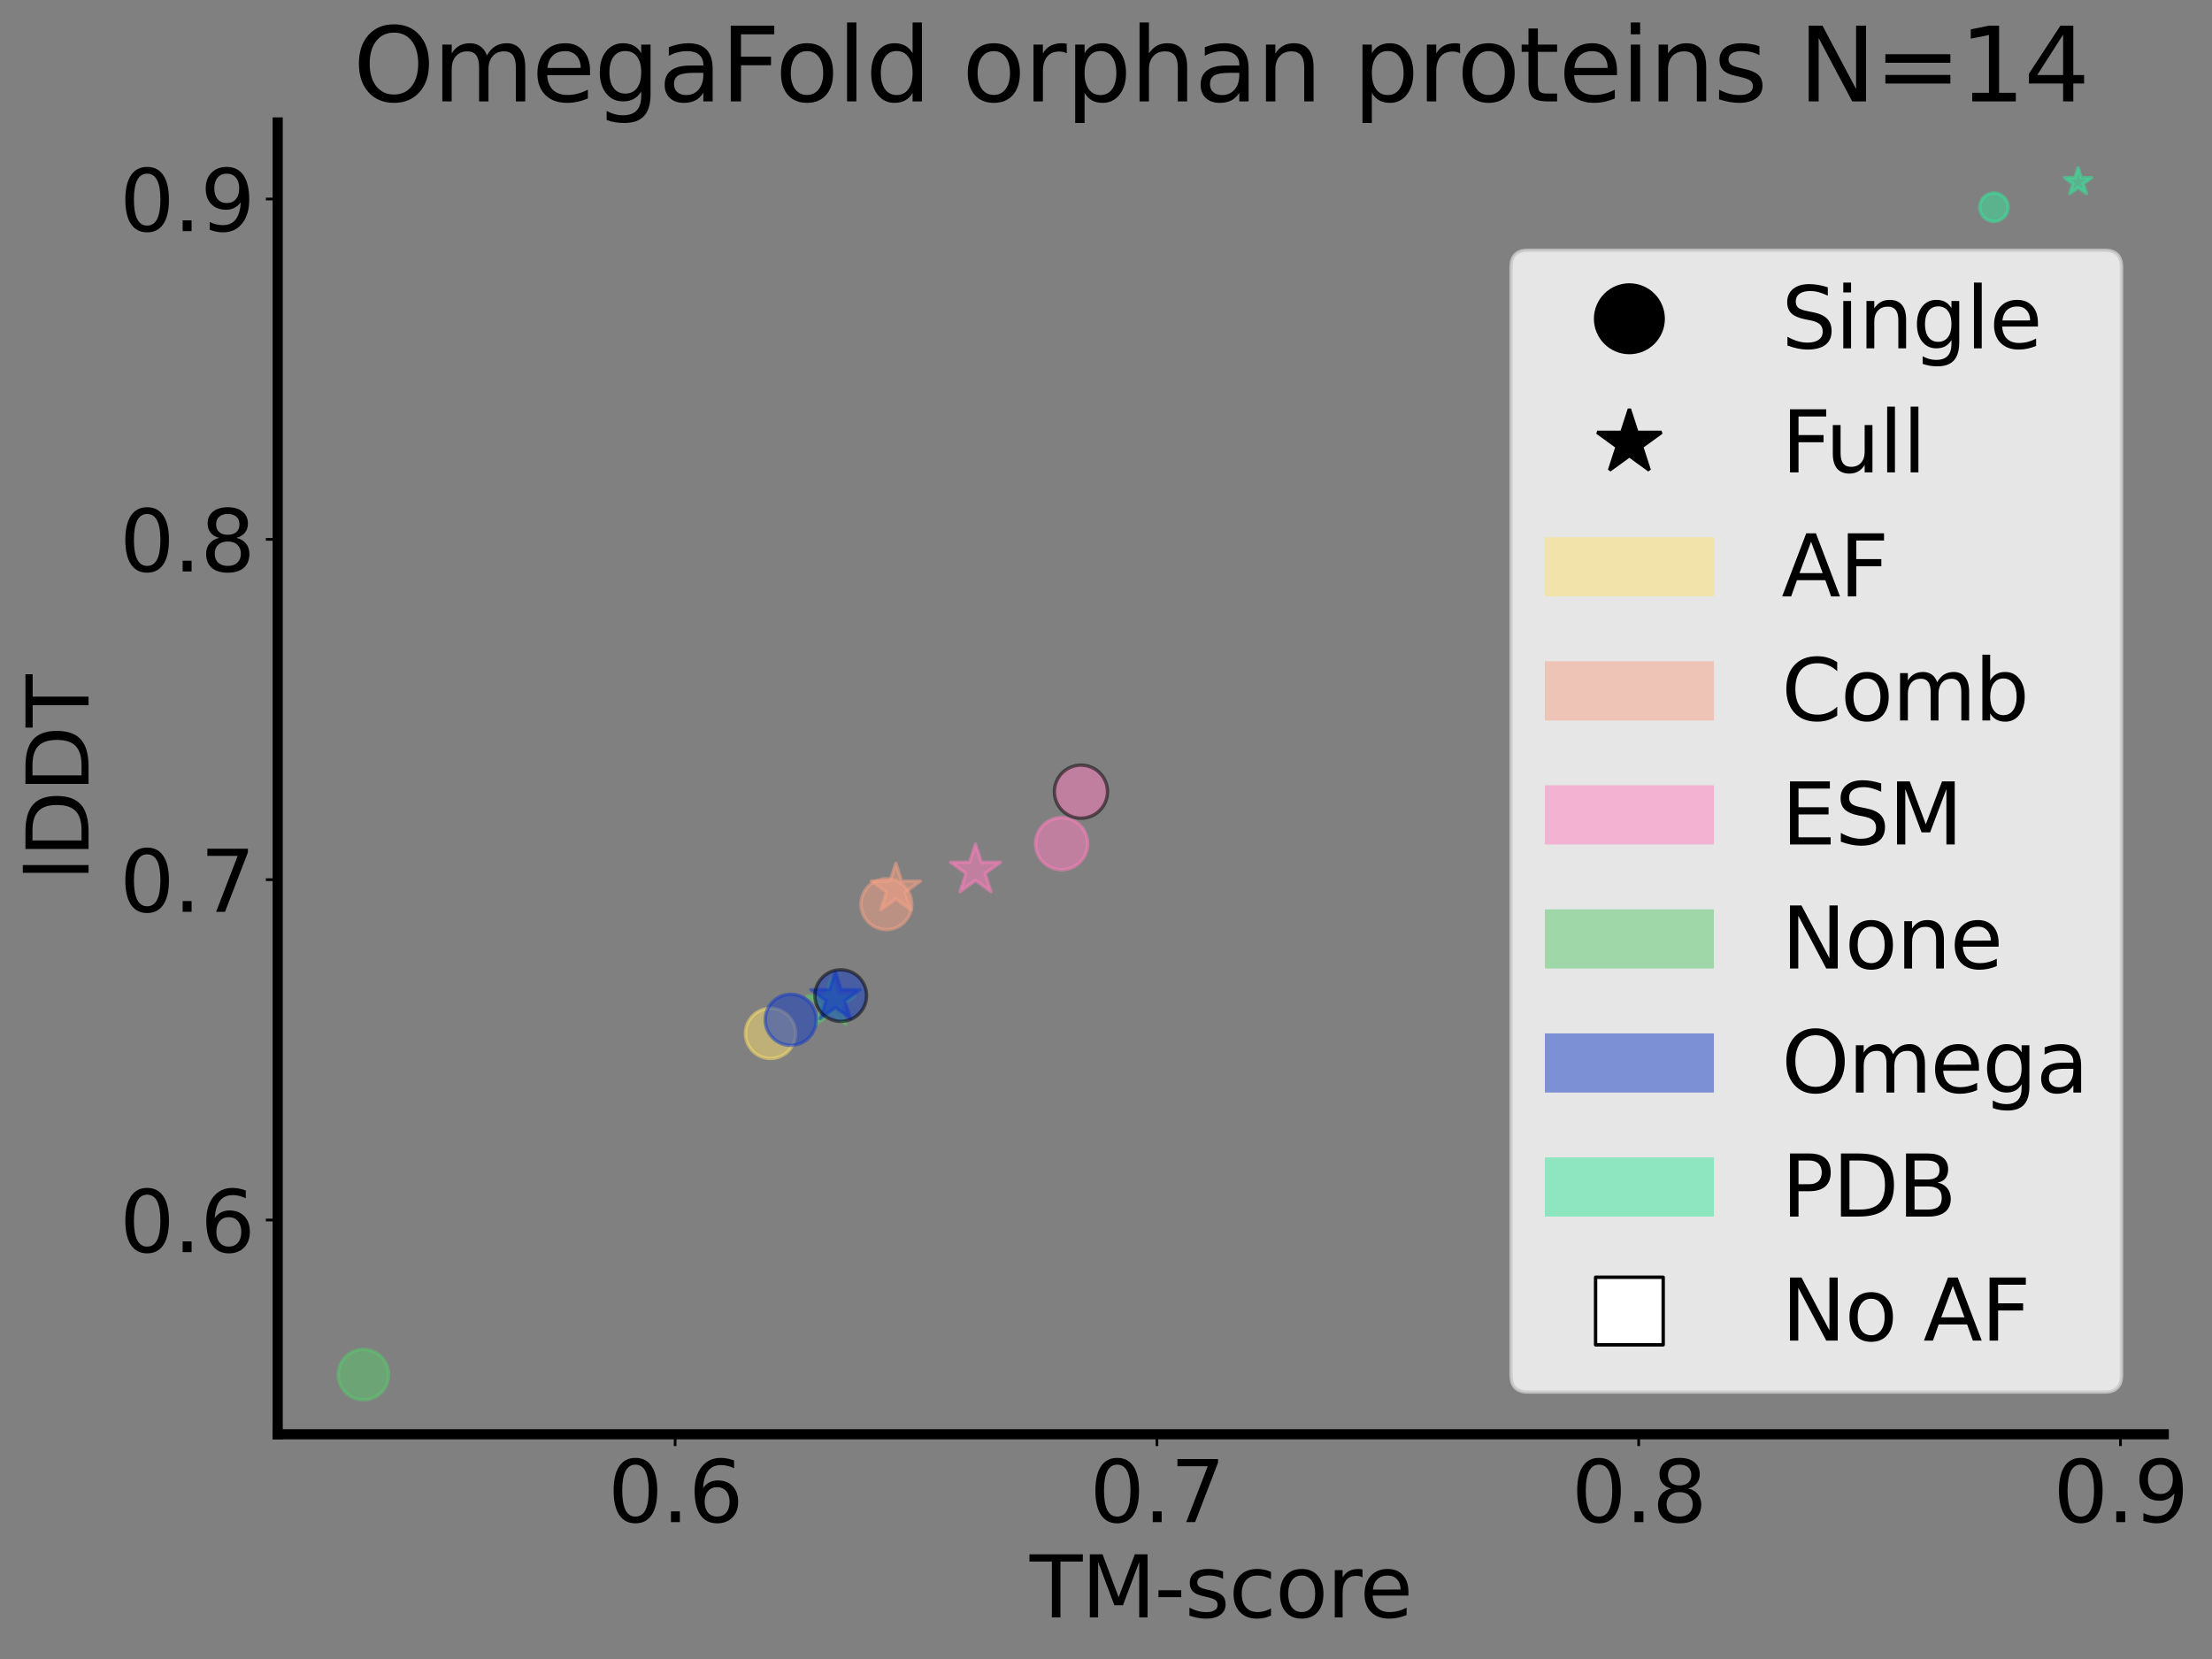 <?xml version="1.0" encoding="utf-8" standalone="no"?>
<!DOCTYPE svg PUBLIC "-//W3C//DTD SVG 1.1//EN"
  "http://www.w3.org/Graphics/SVG/1.1/DTD/svg11.dtd">
<svg xmlns:xlink="http://www.w3.org/1999/xlink" width="654.412pt" height="490.905pt" viewBox="0 0 654.412 490.905" xmlns="http://www.w3.org/2000/svg" version="1.1">
 <rect x="0" y="0" width="654.412" height="490.905" fill="#808080" stroke="none"/>
 <defs>
  <style type="text/css">*{stroke-linejoin: round; stroke-linecap: butt}</style>
 </defs>
 <g id="figure_1">
  <g id="patch_1">
   <path d="M 0 490.905 
L 654.412 490.905 
L 654.412 0 
L 0 0 
L 0 490.905 
z
" style="fill: none"/>
  </g>
  <g id="axes_1">
   <g id="patch_2">
    <path d="M 82.153 424.314 
L 640.153 424.314 
L 640.153 36.234 
L 82.153 36.234 
L 82.153 424.314 
z
" style="fill: none"/>
   </g>
   <g id="PathCollection_1">
    <defs>
     <path id="m014e9591ff" d="M 0 -7.628 
L -1.713 -2.357 
L -7.255 -2.357 
L -2.771 0.9 
L -4.484 6.171 
L -0 2.914 
L 4.484 6.171 
L 2.771 0.9 
L 7.255 -2.357 
L 1.713 -2.357 
z
" style="stroke: #f5a286; stroke-opacity: 0.5"/>
    </defs>
    <g clip-path="url(#p2579c8a10b)">
     <use xlink:href="#m014e9591ff" x="265.045" y="263.031" style="fill: #f5a286; fill-opacity: 0.5; stroke: #f5a286; stroke-opacity: 0.5"/>
    </g>
   </g>
   <g id="PathCollection_2">
    <defs>
     <path id="m8879a51508" d="M 0 -7.766 
L -1.744 -2.4 
L -7.386 -2.4 
L -2.821 0.917 
L -4.565 6.283 
L -0 2.966 
L 4.565 6.283 
L 2.821 0.917 
L 7.386 -2.4 
L 1.744 -2.4 
z
" style="stroke: #ff7fbf; stroke-opacity: 0.5"/>
    </defs>
    <g clip-path="url(#p2579c8a10b)">
     <use xlink:href="#m8879a51508" x="288.601" y="257.498" style="fill: #ff7fbf; fill-opacity: 0.5; stroke: #ff7fbf; stroke-opacity: 0.5"/>
    </g>
   </g>
   <g id="PathCollection_3">
    <defs>
     <path id="m1d5196b786" d="M 0 -7.496 
L -1.683 -2.316 
L -7.129 -2.316 
L -2.723 0.885 
L -4.406 6.064 
L -0 2.863 
L 4.406 6.064 
L 2.723 0.885 
L 7.129 -2.316 
L 1.683 -2.316 
z
" style="stroke: #5bc86d; stroke-opacity: 0.5"/>
    </defs>
    <g clip-path="url(#p2579c8a10b)">
     <use xlink:href="#m1d5196b786" x="245.863" y="296.97" style="fill: #5bc86d; fill-opacity: 0.5; stroke: #5bc86d; stroke-opacity: 0.5"/>
    </g>
   </g>
   <g id="PathCollection_4">
    <defs>
     <path id="m1174724b15" d="M 0 -7.651 
L -1.718 -2.364 
L -7.276 -2.364 
L -2.779 0.903 
L -4.497 6.189 
L -0 2.922 
L 4.497 6.189 
L 2.779 0.903 
L 7.276 -2.364 
L 1.718 -2.364 
z
" style="stroke: #133ac6; stroke-opacity: 0.5"/>
    </defs>
    <g clip-path="url(#p2579c8a10b)">
     <use xlink:href="#m1174724b15" x="247.159" y="295.161" style="fill: #133ac6; fill-opacity: 0.5; stroke: #133ac6; stroke-opacity: 0.5"/>
    </g>
   </g>
   <g id="PathCollection_5">
    <defs>
     <path id="m4feaf91f24" d="M 0 -4.242 
L -0.952 -1.311 
L -4.034 -1.311 
L -1.541 0.501 
L -2.493 3.432 
L -0 1.62 
L 2.493 3.432 
L 1.541 0.501 
L 4.034 -1.311 
L 0.952 -1.311 
z
" style="stroke: #37e79c; stroke-opacity: 0.5"/>
    </defs>
    <g clip-path="url(#p2579c8a10b)">
     <use xlink:href="#m4feaf91f24" x="614.789" y="53.874" style="fill: #37e79c; fill-opacity: 0.5; stroke: #37e79c; stroke-opacity: 0.5"/>
    </g>
   </g>
   <g id="PathCollection_6">
    <defs>
     <path id="meb105744d3" d="M 0 7.418 
C 1.967 7.418 3.854 6.636 5.245 5.245 
C 6.636 3.854 7.418 1.967 7.418 0 
C 7.418 -1.967 6.636 -3.854 5.245 -5.245 
C 3.854 -6.636 1.967 -7.418 0 -7.418 
C -1.967 -7.418 -3.854 -6.636 -5.245 -5.245 
C -6.636 -3.854 -7.418 -1.967 -7.418 0 
C -7.418 1.967 -6.636 3.854 -5.245 5.245 
C -3.854 6.636 -1.967 7.418 0 7.418 
z
" style="stroke: #fde06d; stroke-opacity: 0.5"/>
    </defs>
    <g clip-path="url(#p2579c8a10b)">
     <use xlink:href="#meb105744d3" x="227.957" y="305.743" style="fill: #fde06d; fill-opacity: 0.5; stroke: #fde06d; stroke-opacity: 0.5"/>
    </g>
   </g>
   <g id="PathCollection_7">
    <defs>
     <path id="m3f378e7272" d="M 0 7.518 
C 1.994 7.518 3.906 6.726 5.316 5.316 
C 6.726 3.906 7.518 1.994 7.518 0 
C 7.518 -1.994 6.726 -3.906 5.316 -5.316 
C 3.906 -6.726 1.994 -7.518 0 -7.518 
C -1.994 -7.518 -3.906 -6.726 -5.316 -5.316 
C -6.726 -3.906 -7.518 -1.994 -7.518 0 
C -7.518 1.994 -6.726 3.906 -5.316 5.316 
C -3.906 6.726 -1.994 7.518 0 7.518 
z
" style="stroke: #f5a286; stroke-opacity: 0.5"/>
    </defs>
    <g clip-path="url(#p2579c8a10b)">
     <use xlink:href="#m3f378e7272" x="262.239" y="267.5" style="fill: #f5a286; fill-opacity: 0.5; stroke: #f5a286; stroke-opacity: 0.5"/>
    </g>
   </g>
   <g id="PathCollection_8">
    <defs>
     <path id="m390e791760" d="M 0 7.706 
C 2.044 7.706 4.004 6.894 5.449 5.449 
C 6.894 4.004 7.706 2.044 7.706 0 
C 7.706 -2.044 6.894 -4.004 5.449 -5.449 
C 4.004 -6.894 2.044 -7.706 0 -7.706 
C -2.044 -7.706 -4.004 -6.894 -5.449 -5.449 
C -6.894 -4.004 -7.706 -2.044 -7.706 0 
C -7.706 2.044 -6.894 4.004 -5.449 5.449 
C -4.004 6.894 -2.044 7.706 0 7.706 
z
" style="stroke: #ff7fbf; stroke-opacity: 0.5"/>
    </defs>
    <g clip-path="url(#p2579c8a10b)">
     <use xlink:href="#m390e791760" x="314.076" y="249.593" style="fill: #ff7fbf; fill-opacity: 0.5; stroke: #ff7fbf; stroke-opacity: 0.5"/>
    </g>
   </g>
   <g id="PathCollection_9">
    <defs>
     <path id="m36dbce6e32" d="M 0 7.466 
C 1.98 7.466 3.879 6.679 5.279 5.279 
C 6.679 3.879 7.466 1.98 7.466 0 
C 7.466 -1.98 6.679 -3.879 5.279 -5.279 
C 3.879 -6.679 1.98 -7.466 0 -7.466 
C -1.98 -7.466 -3.879 -6.679 -5.279 -5.279 
C -6.679 -3.879 -7.466 -1.98 -7.466 0 
C -7.466 1.98 -6.679 3.879 -5.279 5.279 
C -3.879 6.679 -1.98 7.466 0 7.466 
z
" style="stroke: #5bc86d; stroke-opacity: 0.5"/>
    </defs>
    <g clip-path="url(#p2579c8a10b)">
     <use xlink:href="#m36dbce6e32" x="107.517" y="406.674" style="fill: #5bc86d; fill-opacity: 0.5; stroke: #5bc86d; stroke-opacity: 0.5"/>
    </g>
   </g>
   <g id="PathCollection_10">
    <defs>
     <path id="m88a3dc4071" d="M 0 7.555 
C 2.004 7.555 3.925 6.759 5.342 5.342 
C 6.759 3.925 7.555 2.004 7.555 0 
C 7.555 -2.004 6.759 -3.925 5.342 -5.342 
C 3.925 -6.759 2.004 -7.555 0 -7.555 
C -2.004 -7.555 -3.925 -6.759 -5.342 -5.342 
C -6.759 -3.925 -7.555 -2.004 -7.555 0 
C -7.555 2.004 -6.759 3.925 -5.342 5.342 
C -3.925 6.759 -2.004 7.555 0 7.555 
z
" style="stroke: #133ac6; stroke-opacity: 0.5"/>
    </defs>
    <g clip-path="url(#p2579c8a10b)">
     <use xlink:href="#m88a3dc4071" x="233.939" y="301.702" style="fill: #133ac6; fill-opacity: 0.5; stroke: #133ac6; stroke-opacity: 0.5"/>
    </g>
   </g>
   <g id="PathCollection_11">
    <defs>
     <path id="m793fb5f442" d="M 0 4.194 
C 1.112 4.194 2.179 3.752 2.966 2.966 
C 3.752 2.179 4.194 1.112 4.194 0 
C 4.194 -1.112 3.752 -2.179 2.966 -2.966 
C 2.179 -3.752 1.112 -4.194 0 -4.194 
C -1.112 -4.194 -2.179 -3.752 -2.966 -2.966 
C -3.752 -2.179 -4.194 -1.112 -4.194 0 
C -4.194 1.112 -3.752 2.179 -2.966 2.966 
C -2.179 3.752 -1.112 4.194 0 4.194 
z
" style="stroke: #37e79c; stroke-opacity: 0.5"/>
    </defs>
    <g clip-path="url(#p2579c8a10b)">
     <use xlink:href="#m793fb5f442" x="589.889" y="61.296" style="fill: #37e79c; fill-opacity: 0.5; stroke: #37e79c; stroke-opacity: 0.5"/>
    </g>
   </g>
   <g id="PathCollection_12">
    <defs>
     <path id="mea0bdc4c14" d="M 0 7.858 
C 2.084 7.858 4.083 7.03 5.557 5.557 
C 7.03 4.083 7.858 2.084 7.858 0 
C 7.858 -2.084 7.03 -4.083 5.557 -5.557 
C 4.083 -7.03 2.084 -7.858 0 -7.858 
C -2.084 -7.858 -4.083 -7.03 -5.557 -5.557 
C -7.03 -4.083 -7.858 -2.084 -7.858 0 
C -7.858 2.084 -7.03 4.083 -5.557 5.557 
C -4.083 7.03 -2.084 7.858 0 7.858 
z
" style="stroke: #000000; stroke-opacity: 0.5"/>
    </defs>
    <g clip-path="url(#p2579c8a10b)">
     <use xlink:href="#mea0bdc4c14" x="319.795" y="234.212" style="fill: #ff7fbf; fill-opacity: 0.5; stroke: #000000; stroke-opacity: 0.5"/>
    </g>
   </g>
   <g id="PathCollection_13">
    <defs>
     <path id="mf54f05482b" d="M 0 7.633 
C 2.024 7.633 3.966 6.829 5.397 5.397 
C 6.829 3.966 7.633 2.024 7.633 0 
C 7.633 -2.024 6.829 -3.966 5.397 -5.397 
C 3.966 -6.829 2.024 -7.633 0 -7.633 
C -2.024 -7.633 -3.966 -6.829 -5.397 -5.397 
C -6.829 -3.966 -7.633 -2.024 -7.633 0 
C -7.633 2.024 -6.829 3.966 -5.397 5.397 
C -3.966 6.829 -2.024 7.633 0 7.633 
z
" style="stroke: #000000; stroke-opacity: 0.5"/>
    </defs>
    <g clip-path="url(#p2579c8a10b)">
     <use xlink:href="#mf54f05482b" x="248.733" y="294.535" style="fill: #133ac6; fill-opacity: 0.5; stroke: #000000; stroke-opacity: 0.5"/>
    </g>
   </g>
   <g id="matplotlib.axis_1">
    <g id="xtick_1">
     <g id="line2d_1">
      <defs>
       <path id="mf4d2f16fe4" d="M 0 0 
L 0 3.5 
" style="stroke: #000000; stroke-width: 0.8"/>
      </defs>
      <g>
       <use xlink:href="#mf4d2f16fe4" x="199.735" y="424.314" style="stroke: #000000; stroke-width: 0.8"/>
      </g>
     </g>
     <g id="text_1">
      <!-- 0.6 -->
      <g transform="translate(179.856 450.31) scale(0.25 -0.25)">
       <defs>
        <path id="DejaVuSans-30" d="M 2034 4250 
Q 1547 4250 1301 3770 
Q 1056 3291 1056 2328 
Q 1056 1369 1301 889 
Q 1547 409 2034 409 
Q 2525 409 2770 889 
Q 3016 1369 3016 2328 
Q 3016 3291 2770 3770 
Q 2525 4250 2034 4250 
z
M 2034 4750 
Q 2819 4750 3233 4129 
Q 3647 3509 3647 2328 
Q 3647 1150 3233 529 
Q 2819 -91 2034 -91 
Q 1250 -91 836 529 
Q 422 1150 422 2328 
Q 422 3509 836 4129 
Q 1250 4750 2034 4750 
z
" transform="scale(0.016)"/>
        <path id="DejaVuSans-2e" d="M 684 794 
L 1344 794 
L 1344 0 
L 684 0 
L 684 794 
z
" transform="scale(0.016)"/>
        <path id="DejaVuSans-36" d="M 2113 2584 
Q 1688 2584 1439 2293 
Q 1191 2003 1191 1497 
Q 1191 994 1439 701 
Q 1688 409 2113 409 
Q 2538 409 2786 701 
Q 3034 994 3034 1497 
Q 3034 2003 2786 2293 
Q 2538 2584 2113 2584 
z
M 3366 4563 
L 3366 3988 
Q 3128 4100 2886 4159 
Q 2644 4219 2406 4219 
Q 1781 4219 1451 3797 
Q 1122 3375 1075 2522 
Q 1259 2794 1537 2939 
Q 1816 3084 2150 3084 
Q 2853 3084 3261 2657 
Q 3669 2231 3669 1497 
Q 3669 778 3244 343 
Q 2819 -91 2113 -91 
Q 1303 -91 875 529 
Q 447 1150 447 2328 
Q 447 3434 972 4092 
Q 1497 4750 2381 4750 
Q 2619 4750 2861 4703 
Q 3103 4656 3366 4563 
z
" transform="scale(0.016)"/>
       </defs>
       <use xlink:href="#DejaVuSans-30"/>
       <use xlink:href="#DejaVuSans-2e" x="63.623"/>
       <use xlink:href="#DejaVuSans-36" x="95.41"/>
      </g>
     </g>
    </g>
    <g id="xtick_2">
     <g id="line2d_2">
      <g>
       <use xlink:href="#mf4d2f16fe4" x="342.267" y="424.314" style="stroke: #000000; stroke-width: 0.8"/>
      </g>
     </g>
     <g id="text_2">
      <!-- 0.7 -->
      <g transform="translate(322.389 450.31) scale(0.25 -0.25)">
       <defs>
        <path id="DejaVuSans-37" d="M 525 4666 
L 3525 4666 
L 3525 4397 
L 1831 0 
L 1172 0 
L 2766 4134 
L 525 4134 
L 525 4666 
z
" transform="scale(0.016)"/>
       </defs>
       <use xlink:href="#DejaVuSans-30"/>
       <use xlink:href="#DejaVuSans-2e" x="63.623"/>
       <use xlink:href="#DejaVuSans-37" x="95.41"/>
      </g>
     </g>
    </g>
    <g id="xtick_3">
     <g id="line2d_3">
      <g>
       <use xlink:href="#mf4d2f16fe4" x="484.8" y="424.314" style="stroke: #000000; stroke-width: 0.8"/>
      </g>
     </g>
     <g id="text_3">
      <!-- 0.8 -->
      <g transform="translate(464.921 450.31) scale(0.25 -0.25)">
       <defs>
        <path id="DejaVuSans-38" d="M 2034 2216 
Q 1584 2216 1326 1975 
Q 1069 1734 1069 1313 
Q 1069 891 1326 650 
Q 1584 409 2034 409 
Q 2484 409 2743 651 
Q 3003 894 3003 1313 
Q 3003 1734 2745 1975 
Q 2488 2216 2034 2216 
z
M 1403 2484 
Q 997 2584 770 2862 
Q 544 3141 544 3541 
Q 544 4100 942 4425 
Q 1341 4750 2034 4750 
Q 2731 4750 3128 4425 
Q 3525 4100 3525 3541 
Q 3525 3141 3298 2862 
Q 3072 2584 2669 2484 
Q 3125 2378 3379 2068 
Q 3634 1759 3634 1313 
Q 3634 634 3220 271 
Q 2806 -91 2034 -91 
Q 1263 -91 848 271 
Q 434 634 434 1313 
Q 434 1759 690 2068 
Q 947 2378 1403 2484 
z
M 1172 3481 
Q 1172 3119 1398 2916 
Q 1625 2713 2034 2713 
Q 2441 2713 2670 2916 
Q 2900 3119 2900 3481 
Q 2900 3844 2670 4047 
Q 2441 4250 2034 4250 
Q 1625 4250 1398 4047 
Q 1172 3844 1172 3481 
z
" transform="scale(0.016)"/>
       </defs>
       <use xlink:href="#DejaVuSans-30"/>
       <use xlink:href="#DejaVuSans-2e" x="63.623"/>
       <use xlink:href="#DejaVuSans-38" x="95.41"/>
      </g>
     </g>
    </g>
    <g id="xtick_4">
     <g id="line2d_4">
      <g>
       <use xlink:href="#mf4d2f16fe4" x="627.333" y="424.314" style="stroke: #000000; stroke-width: 0.8"/>
      </g>
     </g>
     <g id="text_4">
      <!-- 0.9 -->
      <g transform="translate(607.454 450.31) scale(0.25 -0.25)">
       <defs>
        <path id="DejaVuSans-39" d="M 703 97 
L 703 672 
Q 941 559 1184 500 
Q 1428 441 1663 441 
Q 2288 441 2617 861 
Q 2947 1281 2994 2138 
Q 2813 1869 2534 1725 
Q 2256 1581 1919 1581 
Q 1219 1581 811 2004 
Q 403 2428 403 3163 
Q 403 3881 828 4315 
Q 1253 4750 1959 4750 
Q 2769 4750 3195 4129 
Q 3622 3509 3622 2328 
Q 3622 1225 3098 567 
Q 2575 -91 1691 -91 
Q 1453 -91 1209 -44 
Q 966 3 703 97 
z
M 1959 2075 
Q 2384 2075 2632 2365 
Q 2881 2656 2881 3163 
Q 2881 3666 2632 3958 
Q 2384 4250 1959 4250 
Q 1534 4250 1286 3958 
Q 1038 3666 1038 3163 
Q 1038 2656 1286 2365 
Q 1534 2075 1959 2075 
z
" transform="scale(0.016)"/>
       </defs>
       <use xlink:href="#DejaVuSans-30"/>
       <use xlink:href="#DejaVuSans-2e" x="63.623"/>
       <use xlink:href="#DejaVuSans-39" x="95.41"/>
      </g>
     </g>
    </g>
    <g id="text_5">
     <!-- TM-score -->
     <g transform="translate(304.641 478.506) scale(0.25 -0.25)">
      <defs>
       <path id="DejaVuSans-54" d="M -19 4666 
L 3928 4666 
L 3928 4134 
L 2272 4134 
L 2272 0 
L 1638 0 
L 1638 4134 
L -19 4134 
L -19 4666 
z
" transform="scale(0.016)"/>
       <path id="DejaVuSans-4d" d="M 628 4666 
L 1569 4666 
L 2759 1491 
L 3956 4666 
L 4897 4666 
L 4897 0 
L 4281 0 
L 4281 4097 
L 3078 897 
L 2444 897 
L 1241 4097 
L 1241 0 
L 628 0 
L 628 4666 
z
" transform="scale(0.016)"/>
       <path id="DejaVuSans-2d" d="M 313 2009 
L 1997 2009 
L 1997 1497 
L 313 1497 
L 313 2009 
z
" transform="scale(0.016)"/>
       <path id="DejaVuSans-73" d="M 2834 3397 
L 2834 2853 
Q 2591 2978 2328 3040 
Q 2066 3103 1784 3103 
Q 1356 3103 1142 2972 
Q 928 2841 928 2578 
Q 928 2378 1081 2264 
Q 1234 2150 1697 2047 
L 1894 2003 
Q 2506 1872 2764 1633 
Q 3022 1394 3022 966 
Q 3022 478 2636 193 
Q 2250 -91 1575 -91 
Q 1294 -91 989 -36 
Q 684 19 347 128 
L 347 722 
Q 666 556 975 473 
Q 1284 391 1588 391 
Q 1994 391 2212 530 
Q 2431 669 2431 922 
Q 2431 1156 2273 1281 
Q 2116 1406 1581 1522 
L 1381 1569 
Q 847 1681 609 1914 
Q 372 2147 372 2553 
Q 372 3047 722 3315 
Q 1072 3584 1716 3584 
Q 2034 3584 2315 3537 
Q 2597 3491 2834 3397 
z
" transform="scale(0.016)"/>
       <path id="DejaVuSans-63" d="M 3122 3366 
L 3122 2828 
Q 2878 2963 2633 3030 
Q 2388 3097 2138 3097 
Q 1578 3097 1268 2742 
Q 959 2388 959 1747 
Q 959 1106 1268 751 
Q 1578 397 2138 397 
Q 2388 397 2633 464 
Q 2878 531 3122 666 
L 3122 134 
Q 2881 22 2623 -34 
Q 2366 -91 2075 -91 
Q 1284 -91 818 406 
Q 353 903 353 1747 
Q 353 2603 823 3093 
Q 1294 3584 2113 3584 
Q 2378 3584 2631 3529 
Q 2884 3475 3122 3366 
z
" transform="scale(0.016)"/>
       <path id="DejaVuSans-6f" d="M 1959 3097 
Q 1497 3097 1228 2736 
Q 959 2375 959 1747 
Q 959 1119 1226 758 
Q 1494 397 1959 397 
Q 2419 397 2687 759 
Q 2956 1122 2956 1747 
Q 2956 2369 2687 2733 
Q 2419 3097 1959 3097 
z
M 1959 3584 
Q 2709 3584 3137 3096 
Q 3566 2609 3566 1747 
Q 3566 888 3137 398 
Q 2709 -91 1959 -91 
Q 1206 -91 779 398 
Q 353 888 353 1747 
Q 353 2609 779 3096 
Q 1206 3584 1959 3584 
z
" transform="scale(0.016)"/>
       <path id="DejaVuSans-72" d="M 2631 2963 
Q 2534 3019 2420 3045 
Q 2306 3072 2169 3072 
Q 1681 3072 1420 2755 
Q 1159 2438 1159 1844 
L 1159 0 
L 581 0 
L 581 3500 
L 1159 3500 
L 1159 2956 
Q 1341 3275 1631 3429 
Q 1922 3584 2338 3584 
Q 2397 3584 2469 3576 
Q 2541 3569 2628 3553 
L 2631 2963 
z
" transform="scale(0.016)"/>
       <path id="DejaVuSans-65" d="M 3597 1894 
L 3597 1613 
L 953 1613 
Q 991 1019 1311 708 
Q 1631 397 2203 397 
Q 2534 397 2845 478 
Q 3156 559 3463 722 
L 3463 178 
Q 3153 47 2828 -22 
Q 2503 -91 2169 -91 
Q 1331 -91 842 396 
Q 353 884 353 1716 
Q 353 2575 817 3079 
Q 1281 3584 2069 3584 
Q 2775 3584 3186 3129 
Q 3597 2675 3597 1894 
z
M 3022 2063 
Q 3016 2534 2758 2815 
Q 2500 3097 2075 3097 
Q 1594 3097 1305 2825 
Q 1016 2553 972 2059 
L 3022 2063 
z
" transform="scale(0.016)"/>
      </defs>
      <use xlink:href="#DejaVuSans-54"/>
      <use xlink:href="#DejaVuSans-4d" x="61.084"/>
      <use xlink:href="#DejaVuSans-2d" x="147.363"/>
      <use xlink:href="#DejaVuSans-73" x="183.447"/>
      <use xlink:href="#DejaVuSans-63" x="235.547"/>
      <use xlink:href="#DejaVuSans-6f" x="290.527"/>
      <use xlink:href="#DejaVuSans-72" x="351.709"/>
      <use xlink:href="#DejaVuSans-65" x="390.572"/>
     </g>
    </g>
   </g>
   <g id="matplotlib.axis_2">
    <g id="ytick_1">
     <g id="line2d_5">
      <defs>
       <path id="ma234390ff8" d="M 0 0 
L -3.5 0 
" style="stroke: #000000; stroke-width: 0.8"/>
      </defs>
      <g>
       <use xlink:href="#ma234390ff8" x="82.153" y="360.941" style="stroke: #000000; stroke-width: 0.8"/>
      </g>
     </g>
     <g id="text_6">
      <!-- 0.6 -->
      <g transform="translate(35.395 370.44) scale(0.25 -0.25)">
       <use xlink:href="#DejaVuSans-30"/>
       <use xlink:href="#DejaVuSans-2e" x="63.623"/>
       <use xlink:href="#DejaVuSans-36" x="95.41"/>
      </g>
     </g>
    </g>
    <g id="ytick_2">
     <g id="line2d_6">
      <g>
       <use xlink:href="#ma234390ff8" x="82.153" y="260.254" style="stroke: #000000; stroke-width: 0.8"/>
      </g>
     </g>
     <g id="text_7">
      <!-- 0.7 -->
      <g transform="translate(35.395 269.752) scale(0.25 -0.25)">
       <use xlink:href="#DejaVuSans-30"/>
       <use xlink:href="#DejaVuSans-2e" x="63.623"/>
       <use xlink:href="#DejaVuSans-37" x="95.41"/>
      </g>
     </g>
    </g>
    <g id="ytick_3">
     <g id="line2d_7">
      <g>
       <use xlink:href="#ma234390ff8" x="82.153" y="159.566" style="stroke: #000000; stroke-width: 0.8"/>
      </g>
     </g>
     <g id="text_8">
      <!-- 0.8 -->
      <g transform="translate(35.395 169.064) scale(0.25 -0.25)">
       <use xlink:href="#DejaVuSans-30"/>
       <use xlink:href="#DejaVuSans-2e" x="63.623"/>
       <use xlink:href="#DejaVuSans-38" x="95.41"/>
      </g>
     </g>
    </g>
    <g id="ytick_4">
     <g id="line2d_8">
      <g>
       <use xlink:href="#ma234390ff8" x="82.153" y="58.879" style="stroke: #000000; stroke-width: 0.8"/>
      </g>
     </g>
     <g id="text_9">
      <!-- 0.9 -->
      <g transform="translate(35.395 68.377) scale(0.25 -0.25)">
       <use xlink:href="#DejaVuSans-30"/>
       <use xlink:href="#DejaVuSans-2e" x="63.623"/>
       <use xlink:href="#DejaVuSans-39" x="95.41"/>
      </g>
     </g>
    </g>
    <g id="text_10">
     <!-- lDDT -->
     <g transform="translate(26.196 260.632) rotate(-90) scale(0.25 -0.25)">
      <defs>
       <path id="DejaVuSans-6c" d="M 603 4863 
L 1178 4863 
L 1178 0 
L 603 0 
L 603 4863 
z
" transform="scale(0.016)"/>
       <path id="DejaVuSans-44" d="M 1259 4147 
L 1259 519 
L 2022 519 
Q 2988 519 3436 956 
Q 3884 1394 3884 2338 
Q 3884 3275 3436 3711 
Q 2988 4147 2022 4147 
L 1259 4147 
z
M 628 4666 
L 1925 4666 
Q 3281 4666 3915 4102 
Q 4550 3538 4550 2338 
Q 4550 1131 3912 565 
Q 3275 0 1925 0 
L 628 0 
L 628 4666 
z
" transform="scale(0.016)"/>
      </defs>
      <use xlink:href="#DejaVuSans-6c"/>
      <use xlink:href="#DejaVuSans-44" x="27.783"/>
      <use xlink:href="#DejaVuSans-44" x="104.785"/>
      <use xlink:href="#DejaVuSans-54" x="181.787"/>
     </g>
    </g>
   </g>
   <g id="patch_3">
    <path d="M 82.153 424.314 
L 82.153 36.234 
" style="fill: none; stroke: #000000; stroke-width: 3; stroke-linejoin: miter; stroke-linecap: square"/>
   </g>
   <g id="patch_4">
    <path d="M 82.153 424.314 
L 640.153 424.314 
" style="fill: none; stroke: #000000; stroke-width: 3; stroke-linejoin: miter; stroke-linecap: square"/>
   </g>
   <g id="text_11">
    <!-- OmegaFold orphan proteins N=14 -->
    <g transform="translate(104.459 29.995) scale(0.3 -0.3)">
     <defs>
      <path id="DejaVuSans-4f" d="M 2522 4238 
Q 1834 4238 1429 3725 
Q 1025 3213 1025 2328 
Q 1025 1447 1429 934 
Q 1834 422 2522 422 
Q 3209 422 3611 934 
Q 4013 1447 4013 2328 
Q 4013 3213 3611 3725 
Q 3209 4238 2522 4238 
z
M 2522 4750 
Q 3503 4750 4090 4092 
Q 4678 3434 4678 2328 
Q 4678 1225 4090 567 
Q 3503 -91 2522 -91 
Q 1538 -91 948 565 
Q 359 1222 359 2328 
Q 359 3434 948 4092 
Q 1538 4750 2522 4750 
z
" transform="scale(0.016)"/>
      <path id="DejaVuSans-6d" d="M 3328 2828 
Q 3544 3216 3844 3400 
Q 4144 3584 4550 3584 
Q 5097 3584 5394 3201 
Q 5691 2819 5691 2113 
L 5691 0 
L 5113 0 
L 5113 2094 
Q 5113 2597 4934 2840 
Q 4756 3084 4391 3084 
Q 3944 3084 3684 2787 
Q 3425 2491 3425 1978 
L 3425 0 
L 2847 0 
L 2847 2094 
Q 2847 2600 2669 2842 
Q 2491 3084 2119 3084 
Q 1678 3084 1418 2786 
Q 1159 2488 1159 1978 
L 1159 0 
L 581 0 
L 581 3500 
L 1159 3500 
L 1159 2956 
Q 1356 3278 1631 3431 
Q 1906 3584 2284 3584 
Q 2666 3584 2933 3390 
Q 3200 3197 3328 2828 
z
" transform="scale(0.016)"/>
      <path id="DejaVuSans-67" d="M 2906 1791 
Q 2906 2416 2648 2759 
Q 2391 3103 1925 3103 
Q 1463 3103 1205 2759 
Q 947 2416 947 1791 
Q 947 1169 1205 825 
Q 1463 481 1925 481 
Q 2391 481 2648 825 
Q 2906 1169 2906 1791 
z
M 3481 434 
Q 3481 -459 3084 -895 
Q 2688 -1331 1869 -1331 
Q 1566 -1331 1297 -1286 
Q 1028 -1241 775 -1147 
L 775 -588 
Q 1028 -725 1275 -790 
Q 1522 -856 1778 -856 
Q 2344 -856 2625 -561 
Q 2906 -266 2906 331 
L 2906 616 
Q 2728 306 2450 153 
Q 2172 0 1784 0 
Q 1141 0 747 490 
Q 353 981 353 1791 
Q 353 2603 747 3093 
Q 1141 3584 1784 3584 
Q 2172 3584 2450 3431 
Q 2728 3278 2906 2969 
L 2906 3500 
L 3481 3500 
L 3481 434 
z
" transform="scale(0.016)"/>
      <path id="DejaVuSans-61" d="M 2194 1759 
Q 1497 1759 1228 1600 
Q 959 1441 959 1056 
Q 959 750 1161 570 
Q 1363 391 1709 391 
Q 2188 391 2477 730 
Q 2766 1069 2766 1631 
L 2766 1759 
L 2194 1759 
z
M 3341 1997 
L 3341 0 
L 2766 0 
L 2766 531 
Q 2569 213 2275 61 
Q 1981 -91 1556 -91 
Q 1019 -91 701 211 
Q 384 513 384 1019 
Q 384 1609 779 1909 
Q 1175 2209 1959 2209 
L 2766 2209 
L 2766 2266 
Q 2766 2663 2505 2880 
Q 2244 3097 1772 3097 
Q 1472 3097 1187 3025 
Q 903 2953 641 2809 
L 641 3341 
Q 956 3463 1253 3523 
Q 1550 3584 1831 3584 
Q 2591 3584 2966 3190 
Q 3341 2797 3341 1997 
z
" transform="scale(0.016)"/>
      <path id="DejaVuSans-46" d="M 628 4666 
L 3309 4666 
L 3309 4134 
L 1259 4134 
L 1259 2759 
L 3109 2759 
L 3109 2228 
L 1259 2228 
L 1259 0 
L 628 0 
L 628 4666 
z
" transform="scale(0.016)"/>
      <path id="DejaVuSans-64" d="M 2906 2969 
L 2906 4863 
L 3481 4863 
L 3481 0 
L 2906 0 
L 2906 525 
Q 2725 213 2448 61 
Q 2172 -91 1784 -91 
Q 1150 -91 751 415 
Q 353 922 353 1747 
Q 353 2572 751 3078 
Q 1150 3584 1784 3584 
Q 2172 3584 2448 3432 
Q 2725 3281 2906 2969 
z
M 947 1747 
Q 947 1113 1208 752 
Q 1469 391 1925 391 
Q 2381 391 2643 752 
Q 2906 1113 2906 1747 
Q 2906 2381 2643 2742 
Q 2381 3103 1925 3103 
Q 1469 3103 1208 2742 
Q 947 2381 947 1747 
z
" transform="scale(0.016)"/>
      <path id="DejaVuSans-20" transform="scale(0.016)"/>
      <path id="DejaVuSans-70" d="M 1159 525 
L 1159 -1331 
L 581 -1331 
L 581 3500 
L 1159 3500 
L 1159 2969 
Q 1341 3281 1617 3432 
Q 1894 3584 2278 3584 
Q 2916 3584 3314 3078 
Q 3713 2572 3713 1747 
Q 3713 922 3314 415 
Q 2916 -91 2278 -91 
Q 1894 -91 1617 61 
Q 1341 213 1159 525 
z
M 3116 1747 
Q 3116 2381 2855 2742 
Q 2594 3103 2138 3103 
Q 1681 3103 1420 2742 
Q 1159 2381 1159 1747 
Q 1159 1113 1420 752 
Q 1681 391 2138 391 
Q 2594 391 2855 752 
Q 3116 1113 3116 1747 
z
" transform="scale(0.016)"/>
      <path id="DejaVuSans-68" d="M 3513 2113 
L 3513 0 
L 2938 0 
L 2938 2094 
Q 2938 2591 2744 2837 
Q 2550 3084 2163 3084 
Q 1697 3084 1428 2787 
Q 1159 2491 1159 1978 
L 1159 0 
L 581 0 
L 581 4863 
L 1159 4863 
L 1159 2956 
Q 1366 3272 1645 3428 
Q 1925 3584 2291 3584 
Q 2894 3584 3203 3211 
Q 3513 2838 3513 2113 
z
" transform="scale(0.016)"/>
      <path id="DejaVuSans-6e" d="M 3513 2113 
L 3513 0 
L 2938 0 
L 2938 2094 
Q 2938 2591 2744 2837 
Q 2550 3084 2163 3084 
Q 1697 3084 1428 2787 
Q 1159 2491 1159 1978 
L 1159 0 
L 581 0 
L 581 3500 
L 1159 3500 
L 1159 2956 
Q 1366 3272 1645 3428 
Q 1925 3584 2291 3584 
Q 2894 3584 3203 3211 
Q 3513 2838 3513 2113 
z
" transform="scale(0.016)"/>
      <path id="DejaVuSans-74" d="M 1172 4494 
L 1172 3500 
L 2356 3500 
L 2356 3053 
L 1172 3053 
L 1172 1153 
Q 1172 725 1289 603 
Q 1406 481 1766 481 
L 2356 481 
L 2356 0 
L 1766 0 
Q 1100 0 847 248 
Q 594 497 594 1153 
L 594 3053 
L 172 3053 
L 172 3500 
L 594 3500 
L 594 4494 
L 1172 4494 
z
" transform="scale(0.016)"/>
      <path id="DejaVuSans-69" d="M 603 3500 
L 1178 3500 
L 1178 0 
L 603 0 
L 603 3500 
z
M 603 4863 
L 1178 4863 
L 1178 4134 
L 603 4134 
L 603 4863 
z
" transform="scale(0.016)"/>
      <path id="DejaVuSans-4e" d="M 628 4666 
L 1478 4666 
L 3547 763 
L 3547 4666 
L 4159 4666 
L 4159 0 
L 3309 0 
L 1241 3903 
L 1241 0 
L 628 0 
L 628 4666 
z
" transform="scale(0.016)"/>
      <path id="DejaVuSans-3d" d="M 678 2906 
L 4684 2906 
L 4684 2381 
L 678 2381 
L 678 2906 
z
M 678 1631 
L 4684 1631 
L 4684 1100 
L 678 1100 
L 678 1631 
z
" transform="scale(0.016)"/>
      <path id="DejaVuSans-31" d="M 794 531 
L 1825 531 
L 1825 4091 
L 703 3866 
L 703 4441 
L 1819 4666 
L 2450 4666 
L 2450 531 
L 3481 531 
L 3481 0 
L 794 0 
L 794 531 
z
" transform="scale(0.016)"/>
      <path id="DejaVuSans-34" d="M 2419 4116 
L 825 1625 
L 2419 1625 
L 2419 4116 
z
M 2253 4666 
L 3047 4666 
L 3047 1625 
L 3713 1625 
L 3713 1100 
L 3047 1100 
L 3047 0 
L 2419 0 
L 2419 1100 
L 313 1100 
L 313 1709 
L 2253 4666 
z
" transform="scale(0.016)"/>
     </defs>
     <use xlink:href="#DejaVuSans-4f"/>
     <use xlink:href="#DejaVuSans-6d" x="78.711"/>
     <use xlink:href="#DejaVuSans-65" x="176.123"/>
     <use xlink:href="#DejaVuSans-67" x="237.646"/>
     <use xlink:href="#DejaVuSans-61" x="301.123"/>
     <use xlink:href="#DejaVuSans-46" x="362.402"/>
     <use xlink:href="#DejaVuSans-6f" x="416.297"/>
     <use xlink:href="#DejaVuSans-6c" x="477.479"/>
     <use xlink:href="#DejaVuSans-64" x="505.262"/>
     <use xlink:href="#DejaVuSans-20" x="568.738"/>
     <use xlink:href="#DejaVuSans-6f" x="600.525"/>
     <use xlink:href="#DejaVuSans-72" x="661.707"/>
     <use xlink:href="#DejaVuSans-70" x="702.82"/>
     <use xlink:href="#DejaVuSans-68" x="766.297"/>
     <use xlink:href="#DejaVuSans-61" x="829.676"/>
     <use xlink:href="#DejaVuSans-6e" x="890.955"/>
     <use xlink:href="#DejaVuSans-20" x="954.334"/>
     <use xlink:href="#DejaVuSans-70" x="986.121"/>
     <use xlink:href="#DejaVuSans-72" x="1049.598"/>
     <use xlink:href="#DejaVuSans-6f" x="1088.461"/>
     <use xlink:href="#DejaVuSans-74" x="1149.643"/>
     <use xlink:href="#DejaVuSans-65" x="1188.852"/>
     <use xlink:href="#DejaVuSans-69" x="1250.375"/>
     <use xlink:href="#DejaVuSans-6e" x="1278.158"/>
     <use xlink:href="#DejaVuSans-73" x="1341.537"/>
     <use xlink:href="#DejaVuSans-20" x="1393.637"/>
     <use xlink:href="#DejaVuSans-4e" x="1425.424"/>
     <use xlink:href="#DejaVuSans-3d" x="1500.229"/>
     <use xlink:href="#DejaVuSans-31" x="1584.018"/>
     <use xlink:href="#DejaVuSans-34" x="1647.641"/>
    </g>
   </g>
   <g id="legend_1">
    <g id="patch_5">
     <path d="M 452.048 411.814 
L 622.653 411.814 
Q 627.653 411.814 627.653 406.814 
L 627.653 79.057 
Q 627.653 74.057 622.653 74.057 
L 452.048 74.057 
Q 447.048 74.057 447.048 79.057 
L 447.048 406.814 
Q 447.048 411.814 452.048 411.814 
z
" style="fill: #ffffff; opacity: 0.8; stroke: #cccccc; stroke-linejoin: miter"/>
    </g>
    <g id="line2d_9">
     <defs>
      <path id="m877b7e0ff7" d="M 0 10 
C 2.652 10 5.196 8.946 7.071 7.071 
C 8.946 5.196 10 2.652 10 0 
C 10 -2.652 8.946 -5.196 7.071 -7.071 
C 5.196 -8.946 2.652 -10 0 -10 
C -2.652 -10 -5.196 -8.946 -7.071 -7.071 
C -8.946 -5.196 -10 -2.652 -10 0 
C -10 2.652 -8.946 5.196 -7.071 7.071 
C -5.196 8.946 -2.652 10 0 10 
z
" style="stroke: #000000"/>
     </defs>
     <g>
      <use xlink:href="#m877b7e0ff7" x="482.048" y="94.303" style="stroke: #000000"/>
     </g>
    </g>
    <g id="text_12">
     <!-- Single -->
     <g transform="translate(527.048 103.053) scale(0.25 -0.25)">
      <defs>
       <path id="DejaVuSans-53" d="M 3425 4513 
L 3425 3897 
Q 3066 4069 2747 4153 
Q 2428 4238 2131 4238 
Q 1616 4238 1336 4038 
Q 1056 3838 1056 3469 
Q 1056 3159 1242 3001 
Q 1428 2844 1947 2747 
L 2328 2669 
Q 3034 2534 3370 2195 
Q 3706 1856 3706 1288 
Q 3706 609 3251 259 
Q 2797 -91 1919 -91 
Q 1588 -91 1214 -16 
Q 841 59 441 206 
L 441 856 
Q 825 641 1194 531 
Q 1563 422 1919 422 
Q 2459 422 2753 634 
Q 3047 847 3047 1241 
Q 3047 1584 2836 1778 
Q 2625 1972 2144 2069 
L 1759 2144 
Q 1053 2284 737 2584 
Q 422 2884 422 3419 
Q 422 4038 858 4394 
Q 1294 4750 2059 4750 
Q 2388 4750 2728 4690 
Q 3069 4631 3425 4513 
z
" transform="scale(0.016)"/>
      </defs>
      <use xlink:href="#DejaVuSans-53"/>
      <use xlink:href="#DejaVuSans-69" x="63.477"/>
      <use xlink:href="#DejaVuSans-6e" x="91.26"/>
      <use xlink:href="#DejaVuSans-67" x="154.639"/>
      <use xlink:href="#DejaVuSans-6c" x="218.115"/>
      <use xlink:href="#DejaVuSans-65" x="245.898"/>
     </g>
    </g>
    <g id="line2d_10">
     <defs>
      <path id="mb9ee859659" d="M 0 -10 
L -2.245 -3.09 
L -9.511 -3.09 
L -3.633 1.18 
L -5.878 8.09 
L -0 3.82 
L 5.878 8.09 
L 3.633 1.18 
L 9.511 -3.09 
L 2.245 -3.09 
z
" style="stroke: #000000; stroke-linejoin: bevel"/>
     </defs>
     <g>
      <use xlink:href="#mb9ee859659" x="482.048" y="130.998" style="stroke: #000000; stroke-linejoin: bevel"/>
     </g>
    </g>
    <g id="text_13">
     <!-- Full -->
     <g transform="translate(527.048 139.748) scale(0.25 -0.25)">
      <defs>
       <path id="DejaVuSans-75" d="M 544 1381 
L 544 3500 
L 1119 3500 
L 1119 1403 
Q 1119 906 1312 657 
Q 1506 409 1894 409 
Q 2359 409 2629 706 
Q 2900 1003 2900 1516 
L 2900 3500 
L 3475 3500 
L 3475 0 
L 2900 0 
L 2900 538 
Q 2691 219 2414 64 
Q 2138 -91 1772 -91 
Q 1169 -91 856 284 
Q 544 659 544 1381 
z
M 1991 3584 
L 1991 3584 
z
" transform="scale(0.016)"/>
      </defs>
      <use xlink:href="#DejaVuSans-46"/>
      <use xlink:href="#DejaVuSans-75" x="52.02"/>
      <use xlink:href="#DejaVuSans-6c" x="115.398"/>
      <use xlink:href="#DejaVuSans-6c" x="143.182"/>
     </g>
    </g>
    <g id="patch_6">
     <path d="M 457.048 176.443 
L 507.048 176.443 
L 507.048 158.943 
L 457.048 158.943 
z
" style="fill: #fde06d; opacity: 0.5"/>
    </g>
    <g id="text_14">
     <!-- AF -->
     <g transform="translate(527.048 176.443) scale(0.25 -0.25)">
      <defs>
       <path id="DejaVuSans-41" d="M 2188 4044 
L 1331 1722 
L 3047 1722 
L 2188 4044 
z
M 1831 4666 
L 2547 4666 
L 4325 0 
L 3669 0 
L 3244 1197 
L 1141 1197 
L 716 0 
L 50 0 
L 1831 4666 
z
" transform="scale(0.016)"/>
      </defs>
      <use xlink:href="#DejaVuSans-41"/>
      <use xlink:href="#DejaVuSans-46" x="68.408"/>
     </g>
    </g>
    <g id="patch_7">
     <path d="M 457.048 213.139 
L 507.048 213.139 
L 507.048 195.639 
L 457.048 195.639 
z
" style="fill: #f5a286; opacity: 0.5"/>
    </g>
    <g id="text_15">
     <!-- Comb -->
     <g transform="translate(527.048 213.139) scale(0.25 -0.25)">
      <defs>
       <path id="DejaVuSans-43" d="M 4122 4306 
L 4122 3641 
Q 3803 3938 3442 4084 
Q 3081 4231 2675 4231 
Q 1875 4231 1450 3742 
Q 1025 3253 1025 2328 
Q 1025 1406 1450 917 
Q 1875 428 2675 428 
Q 3081 428 3442 575 
Q 3803 722 4122 1019 
L 4122 359 
Q 3791 134 3420 21 
Q 3050 -91 2638 -91 
Q 1578 -91 968 557 
Q 359 1206 359 2328 
Q 359 3453 968 4101 
Q 1578 4750 2638 4750 
Q 3056 4750 3426 4639 
Q 3797 4528 4122 4306 
z
" transform="scale(0.016)"/>
       <path id="DejaVuSans-62" d="M 3116 1747 
Q 3116 2381 2855 2742 
Q 2594 3103 2138 3103 
Q 1681 3103 1420 2742 
Q 1159 2381 1159 1747 
Q 1159 1113 1420 752 
Q 1681 391 2138 391 
Q 2594 391 2855 752 
Q 3116 1113 3116 1747 
z
M 1159 2969 
Q 1341 3281 1617 3432 
Q 1894 3584 2278 3584 
Q 2916 3584 3314 3078 
Q 3713 2572 3713 1747 
Q 3713 922 3314 415 
Q 2916 -91 2278 -91 
Q 1894 -91 1617 61 
Q 1341 213 1159 525 
L 1159 0 
L 581 0 
L 581 4863 
L 1159 4863 
L 1159 2969 
z
" transform="scale(0.016)"/>
      </defs>
      <use xlink:href="#DejaVuSans-43"/>
      <use xlink:href="#DejaVuSans-6f" x="69.824"/>
      <use xlink:href="#DejaVuSans-6d" x="131.006"/>
      <use xlink:href="#DejaVuSans-62" x="228.418"/>
     </g>
    </g>
    <g id="patch_8">
     <path d="M 457.048 249.834 
L 507.048 249.834 
L 507.048 232.334 
L 457.048 232.334 
z
" style="fill: #ff7fbf; opacity: 0.5"/>
    </g>
    <g id="text_16">
     <!-- ESM -->
     <g transform="translate(527.048 249.834) scale(0.25 -0.25)">
      <defs>
       <path id="DejaVuSans-45" d="M 628 4666 
L 3578 4666 
L 3578 4134 
L 1259 4134 
L 1259 2753 
L 3481 2753 
L 3481 2222 
L 1259 2222 
L 1259 531 
L 3634 531 
L 3634 0 
L 628 0 
L 628 4666 
z
" transform="scale(0.016)"/>
      </defs>
      <use xlink:href="#DejaVuSans-45"/>
      <use xlink:href="#DejaVuSans-53" x="63.184"/>
      <use xlink:href="#DejaVuSans-4d" x="126.66"/>
     </g>
    </g>
    <g id="patch_9">
     <path d="M 457.048 286.529 
L 507.048 286.529 
L 507.048 269.029 
L 457.048 269.029 
z
" style="fill: #5bc86d; opacity: 0.5"/>
    </g>
    <g id="text_17">
     <!-- None -->
     <g transform="translate(527.048 286.529) scale(0.25 -0.25)">
      <use xlink:href="#DejaVuSans-4e"/>
      <use xlink:href="#DejaVuSans-6f" x="74.805"/>
      <use xlink:href="#DejaVuSans-6e" x="135.986"/>
      <use xlink:href="#DejaVuSans-65" x="199.365"/>
     </g>
    </g>
    <g id="patch_10">
     <path d="M 457.048 323.225 
L 507.048 323.225 
L 507.048 305.725 
L 457.048 305.725 
z
" style="fill: #133ac6; opacity: 0.5"/>
    </g>
    <g id="text_18">
     <!-- Omega -->
     <g transform="translate(527.048 323.225) scale(0.25 -0.25)">
      <use xlink:href="#DejaVuSans-4f"/>
      <use xlink:href="#DejaVuSans-6d" x="78.711"/>
      <use xlink:href="#DejaVuSans-65" x="176.123"/>
      <use xlink:href="#DejaVuSans-67" x="237.646"/>
      <use xlink:href="#DejaVuSans-61" x="301.123"/>
     </g>
    </g>
    <g id="patch_11">
     <path d="M 457.048 359.92 
L 507.048 359.92 
L 507.048 342.42 
L 457.048 342.42 
z
" style="fill: #37e79c; opacity: 0.5"/>
    </g>
    <g id="text_19">
     <!-- PDB -->
     <g transform="translate(527.048 359.92) scale(0.25 -0.25)">
      <defs>
       <path id="DejaVuSans-50" d="M 1259 4147 
L 1259 2394 
L 2053 2394 
Q 2494 2394 2734 2622 
Q 2975 2850 2975 3272 
Q 2975 3691 2734 3919 
Q 2494 4147 2053 4147 
L 1259 4147 
z
M 628 4666 
L 2053 4666 
Q 2838 4666 3239 4311 
Q 3641 3956 3641 3272 
Q 3641 2581 3239 2228 
Q 2838 1875 2053 1875 
L 1259 1875 
L 1259 0 
L 628 0 
L 628 4666 
z
" transform="scale(0.016)"/>
       <path id="DejaVuSans-42" d="M 1259 2228 
L 1259 519 
L 2272 519 
Q 2781 519 3026 730 
Q 3272 941 3272 1375 
Q 3272 1813 3026 2020 
Q 2781 2228 2272 2228 
L 1259 2228 
z
M 1259 4147 
L 1259 2741 
L 2194 2741 
Q 2656 2741 2882 2914 
Q 3109 3088 3109 3444 
Q 3109 3797 2882 3972 
Q 2656 4147 2194 4147 
L 1259 4147 
z
M 628 4666 
L 2241 4666 
Q 2963 4666 3353 4366 
Q 3744 4066 3744 3513 
Q 3744 3084 3544 2831 
Q 3344 2578 2956 2516 
Q 3422 2416 3680 2098 
Q 3938 1781 3938 1306 
Q 3938 681 3513 340 
Q 3088 0 2303 0 
L 628 0 
L 628 4666 
z
" transform="scale(0.016)"/>
      </defs>
      <use xlink:href="#DejaVuSans-50"/>
      <use xlink:href="#DejaVuSans-44" x="60.303"/>
      <use xlink:href="#DejaVuSans-42" x="137.305"/>
     </g>
    </g>
    <g id="line2d_11">
     <defs>
      <path id="m21f7132367" d="M -10 10 
L 10 10 
L 10 -10 
L -10 -10 
z
" style="stroke: #000000; stroke-linejoin: miter"/>
     </defs>
     <g>
      <use xlink:href="#m21f7132367" x="482.048" y="387.865" style="fill: #ffffff; stroke: #000000; stroke-linejoin: miter"/>
     </g>
    </g>
    <g id="text_20">
     <!-- No AF -->
     <g transform="translate(527.048 396.615) scale(0.25 -0.25)">
      <use xlink:href="#DejaVuSans-4e"/>
      <use xlink:href="#DejaVuSans-6f" x="74.805"/>
      <use xlink:href="#DejaVuSans-20" x="135.986"/>
      <use xlink:href="#DejaVuSans-41" x="167.773"/>
      <use xlink:href="#DejaVuSans-46" x="236.182"/>
     </g>
    </g>
   </g>
  </g>
 </g>
 <defs>
  <clipPath id="p2579c8a10b">
   <rect x="82.153" y="36.234" width="558" height="388.08"/>
  </clipPath>
 </defs>
</svg>
